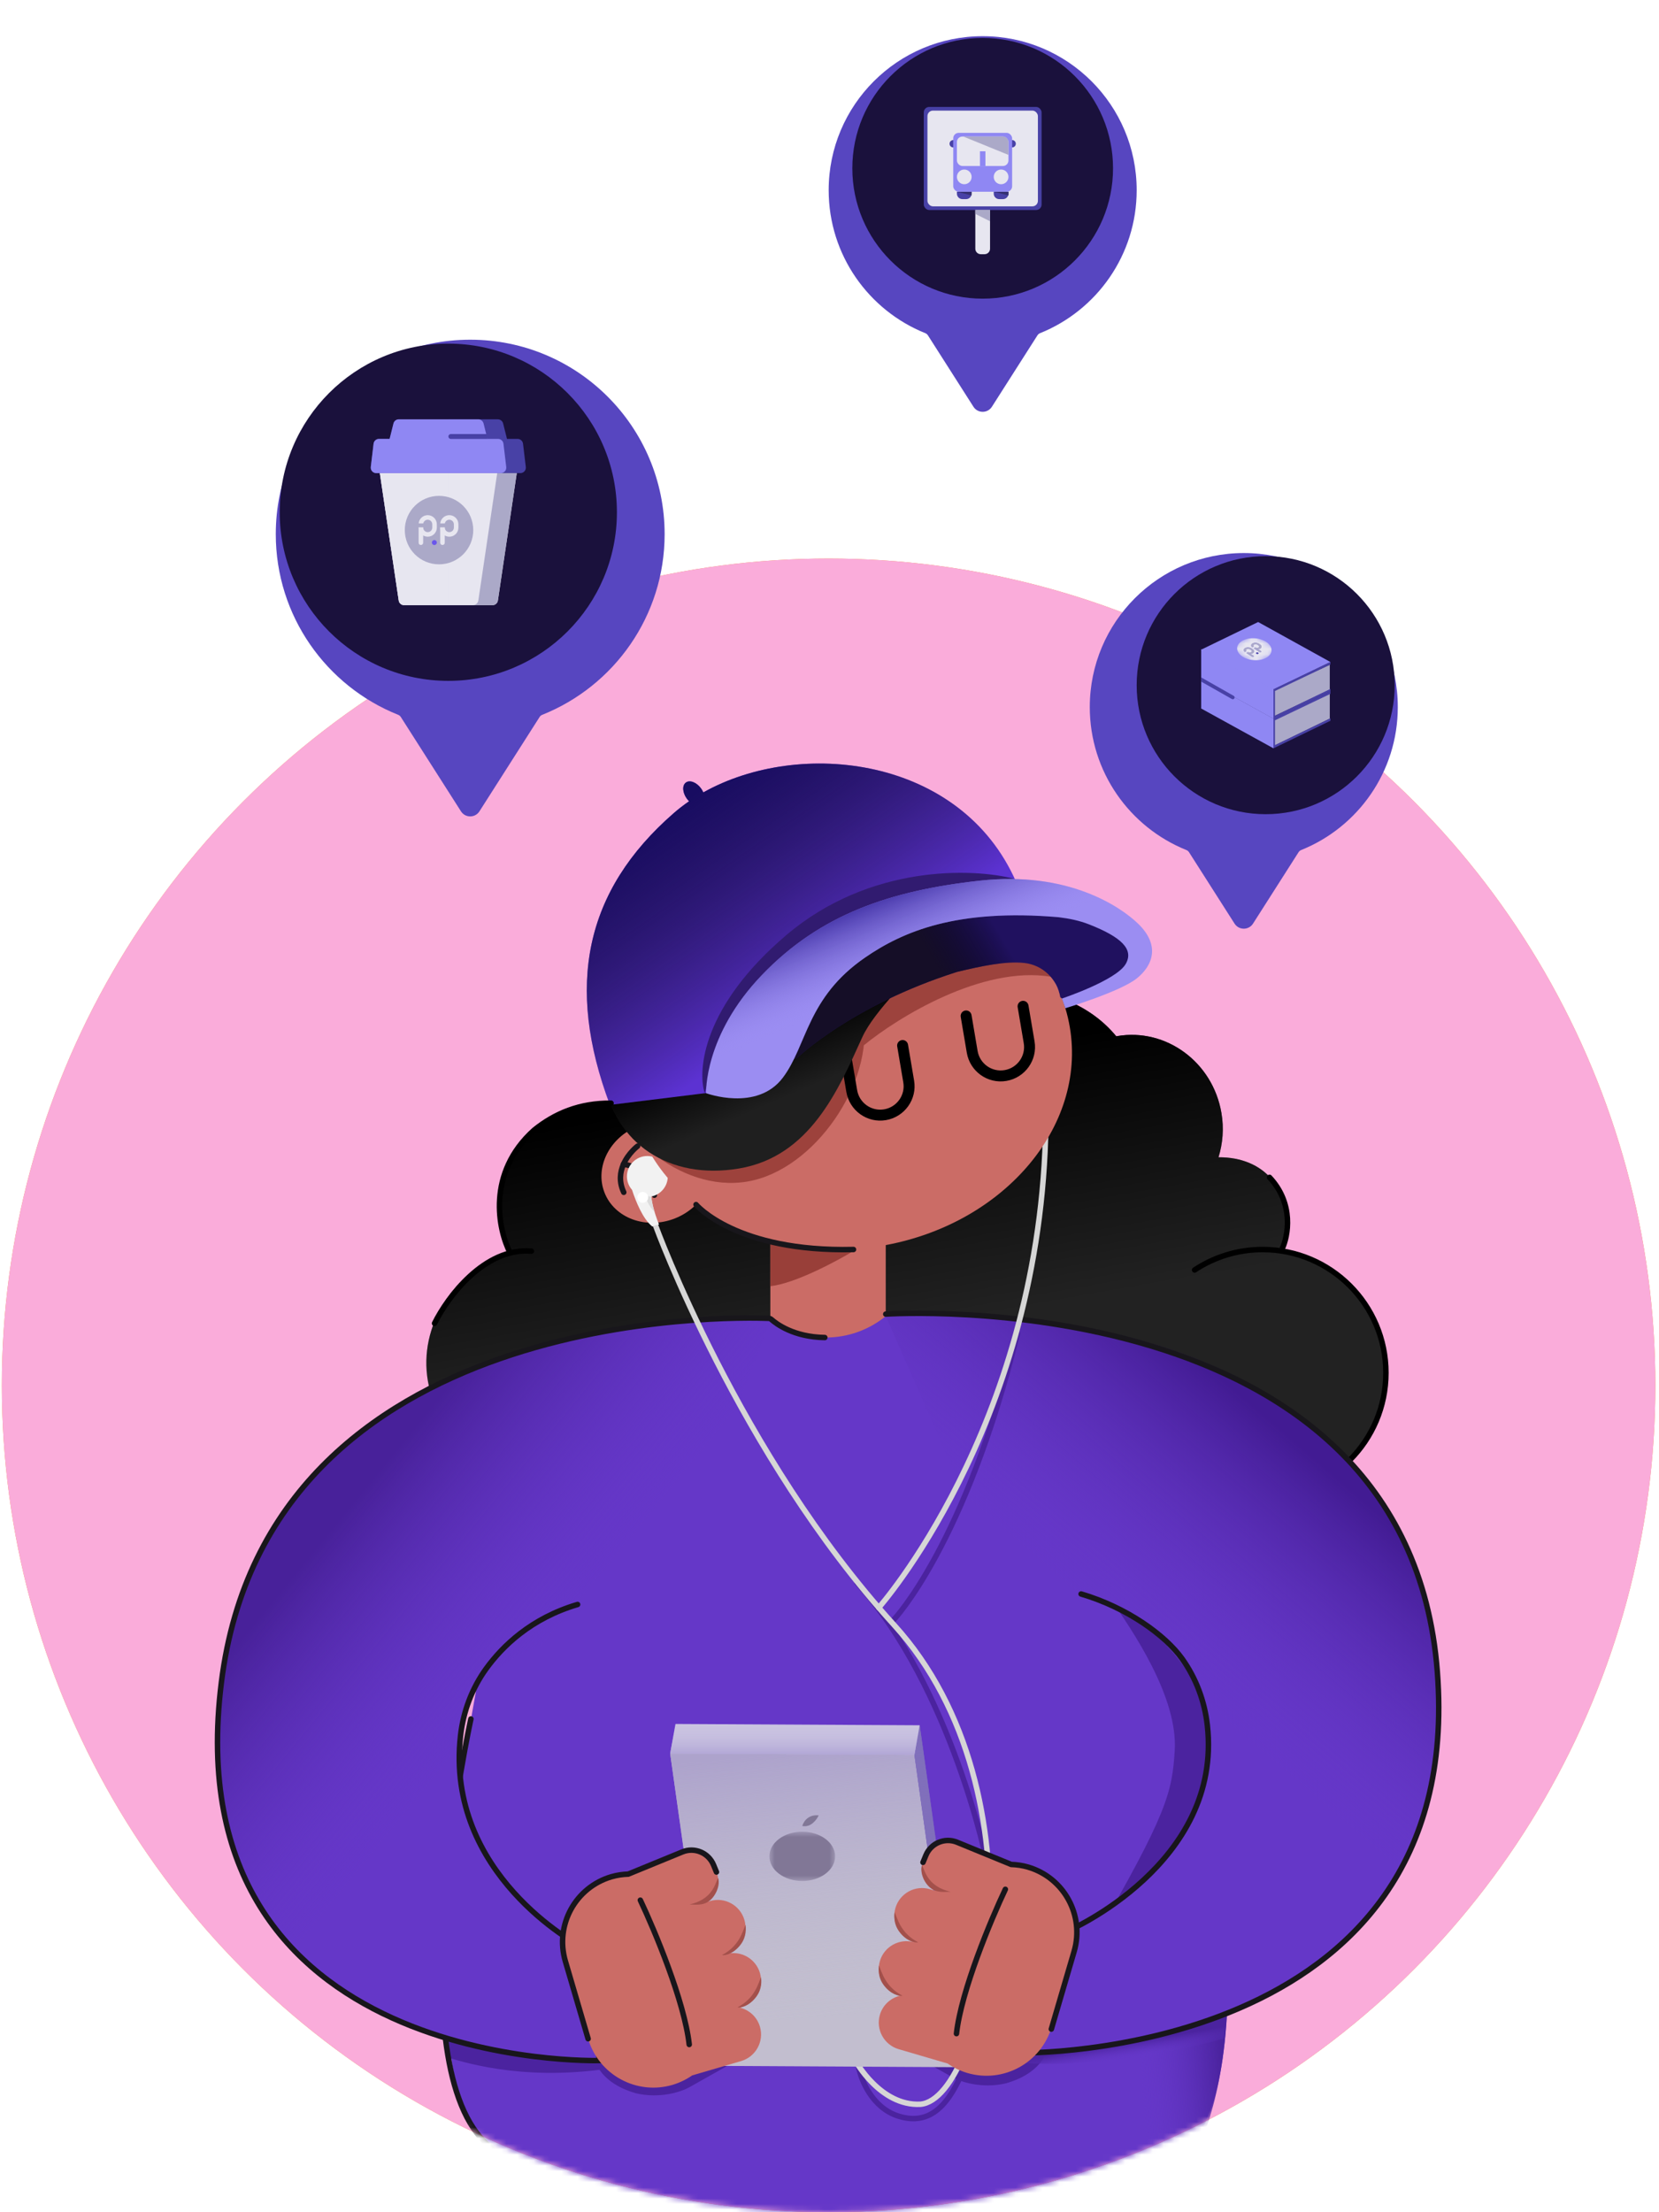 <svg width="303" height="404" viewBox="0 0 303 404" fill="none" xmlns="http://www.w3.org/2000/svg">
<circle cx="151.336" cy="253" r="151" fill="#F19239"/>
<circle cx="151.336" cy="253" r="151" fill="#FAACDA"/>
<mask id="mask0_2372_12733" style="mask-type:alpha" maskUnits="userSpaceOnUse" x="0" y="102" width="303" height="302">
<circle cx="151.336" cy="253" r="151" fill="white"/>
</mask>
<g mask="url(#mask0_2372_12733)">
<path d="M86.273 384.814V396.294C86.273 403.444 122.363 415.784 148.203 415.774C173.833 415.774 199.963 415.354 218.043 398.784C218.043 398.784 221.433 392.024 219.923 384.294L203.733 393.884L169.683 398.774L119.523 391.994L95.183 388.604L86.273 384.794V384.814Z" fill="#FCFCFC"/>
<path d="M230.603 273.234C243.041 273.234 253.123 263.152 253.123 250.714C253.123 238.277 243.041 228.194 230.603 228.194C218.166 228.194 208.083 238.277 208.083 250.714C208.083 263.152 218.166 273.234 230.603 273.234Z" fill="#222222"/>
<path d="M222.553 211.334C223.333 208.814 223.563 206.054 223.083 203.254C221.513 193.984 212.993 187.704 204.063 189.214C204.003 189.224 203.943 189.244 203.873 189.254C198.823 183.084 190.163 179.744 181.083 181.284C168.133 183.474 159.243 194.754 161.223 206.474C161.343 207.194 161.503 207.904 161.703 208.604C153.993 212.354 148.883 219.654 148.633 227.644C145.023 223.264 139.583 220.324 133.473 219.554C132.363 213.014 127.993 206.934 121.263 203.664C110.573 198.484 97.973 202.364 93.143 212.344C90.633 217.524 90.723 223.314 92.863 228.414C82.793 232.334 76.433 242.094 78.143 252.184C80.123 263.904 92.233 271.624 105.183 269.434C111.343 268.394 116.583 265.284 120.173 261.054C124.103 262.464 128.533 262.914 133.073 262.154C144.573 260.204 152.873 251.084 153.193 240.864C158.253 247.004 166.893 250.324 175.943 248.784C181.653 247.814 186.573 245.084 190.123 241.324C194.723 249.054 204.423 253.514 214.653 251.774C227.603 249.584 232.283 238.264 234.513 226.584C236.313 217.144 230.813 211.284 222.553 211.344V211.334Z" fill="#222222"/>
<path d="M222.553 211.334C223.333 208.814 223.563 206.054 223.083 203.254C221.513 193.984 212.993 187.704 204.063 189.214C204.003 189.224 203.943 189.244 203.873 189.254C198.823 183.084 190.163 179.744 181.083 181.284C168.133 183.474 159.243 194.754 161.223 206.474C161.343 207.194 161.503 207.904 161.703 208.604C153.993 212.354 148.883 219.654 148.633 227.644C145.023 223.264 139.583 220.324 133.473 219.554C132.363 213.014 127.993 206.934 121.263 203.664C110.573 198.484 97.973 202.364 93.143 212.344C90.633 217.524 90.723 223.314 92.863 228.414C82.793 232.334 76.433 242.094 78.143 252.184C80.123 263.904 92.233 271.624 105.183 269.434C111.343 268.394 116.583 265.284 120.173 261.054C124.103 262.464 128.533 262.914 133.073 262.154C144.573 260.204 152.873 251.084 153.193 240.864C158.253 247.004 166.893 250.324 175.943 248.784C181.653 247.814 186.573 245.084 190.123 241.324C194.723 249.054 204.423 253.514 214.653 251.774C227.603 249.584 232.283 238.264 234.513 226.584C236.313 217.144 230.813 211.284 222.553 211.344V211.334Z" fill="url(#paint0_linear_2372_12733)"/>
<path d="M123.262 222.511C128.518 220.44 131.289 214.978 129.45 210.313C127.611 205.647 121.859 203.545 116.603 205.616C111.347 207.688 108.576 213.149 110.415 217.815C112.254 222.48 118.005 224.583 123.262 222.511Z" fill="#CB6C66"/>
<path d="M140.693 224.594V246.994C140.693 246.994 149.633 253.674 161.773 247.704V224.594H140.693Z" fill="#CB6C66"/>
<path d="M217.963 391.174C197.623 416.344 111.383 414.064 88.503 391.174C72.523 375.194 88.503 300.754 88.503 300.754C88.503 265.764 105.793 241.064 140.793 241.064L141.673 241.614C147.953 245.554 156.043 245.054 161.783 240.354C196.773 240.354 217.973 265.754 217.973 300.744C217.973 300.744 232.183 373.584 217.973 391.164L217.963 391.174Z" fill="#6537C8"/>
<path d="M202.942 396.909C206.363 389.682 207.172 378.91 207.149 374.428L224.105 367.735C223.55 377.45 221.891 383.907 220.458 388.22L202.942 396.909Z" fill="url(#paint1_linear_2372_12733)"/>
<path d="M156.819 377.462C157.243 379.818 159.282 384.912 164.047 386.437C170.004 388.343 173.446 384.214 176.173 377.462" stroke="#4B239F"/>
<path d="M116.167 382.281C109.242 380.317 108.01 375.775 108.26 373.75C115.737 373.126 127.744 371.445 131.939 371.545C136.134 371.645 135.157 374.916 134.144 376.539L125.863 381.199C124.462 381.99 120.561 383.313 116.167 382.281Z" fill="#4B239F"/>
<path d="M183.712 380.465C190.637 378.501 191.868 373.959 191.619 371.934C184.142 371.31 172.134 369.629 167.94 369.729C163.745 369.829 164.721 373.1 165.734 374.723L174.015 379.383C175.417 380.174 179.317 381.497 183.712 380.465Z" fill="#4B239F"/>
<path d="M79.369 241.669C81.674 236.977 88.438 227.77 97.052 228.486" stroke="black" stroke-linecap="round"/>
<g filter="url(#filter0_f_2372_12733)">
<path d="M113.753 377.33C97.03 380.417 85.43 376.796 82.112 375.849C81.583 370.281 81.996 369.608 82.112 367.046C85.954 370.609 97.597 373.894 108.888 373.632L113.753 377.33Z" fill="#4B239F"/>
</g>
<path d="M88.503 391.174L88.857 390.821L88.857 390.821L88.503 391.174ZM86.492 314.028C86.551 313.758 86.38 313.492 86.111 313.432C85.841 313.373 85.574 313.543 85.515 313.813L86.492 314.028ZM217.574 390.86C212.59 397.029 203.511 401.57 192.245 404.528C180.995 407.483 167.639 408.839 154.191 408.697C140.744 408.555 127.225 406.914 115.65 403.887C104.06 400.856 94.483 396.45 88.857 390.821L88.15 391.528C93.963 397.344 103.746 401.807 115.397 404.854C127.063 407.906 140.665 409.554 154.18 409.697C167.695 409.84 181.143 408.478 192.499 405.496C203.838 402.518 213.167 397.905 218.352 391.489L217.574 390.86ZM88.857 390.821C84.985 386.95 82.848 380.268 81.867 372.301C80.89 364.357 81.074 355.237 81.759 346.595C82.444 337.956 83.627 329.813 84.64 323.828C85.146 320.836 85.609 318.384 85.946 316.682C86.114 315.83 86.251 315.166 86.345 314.715C86.392 314.49 86.429 314.318 86.454 314.202C86.466 314.144 86.476 314.1 86.482 314.071C86.485 314.057 86.488 314.046 86.489 314.039C86.49 314.035 86.491 314.032 86.491 314.031C86.491 314.03 86.492 314.029 86.492 314.029C86.492 314.028 86.492 314.028 86.003 313.921C85.515 313.813 85.515 313.813 85.515 313.814C85.515 313.814 85.515 313.815 85.514 313.816C85.514 313.818 85.513 313.821 85.513 313.825C85.511 313.833 85.508 313.844 85.505 313.859C85.499 313.889 85.489 313.933 85.476 313.992C85.451 314.109 85.414 314.283 85.367 314.51C85.271 314.965 85.134 315.632 84.965 316.488C84.627 318.198 84.162 320.659 83.654 323.661C82.638 329.664 81.45 337.838 80.762 346.516C80.075 355.189 79.885 364.384 80.875 372.423C81.861 380.44 84.031 387.409 88.15 391.528L88.857 390.821Z" fill="#18161B"/>
<path d="M140.783 241.064C140.783 241.064 49.353 235.894 40.433 307.234C31.513 378.574 109.523 376.314 109.523 376.314L105.673 355.234C105.673 355.234 76.793 337.924 85.543 310.864C85.543 310.864 94.433 294.434 117.513 300.644" fill="#6537C8"/>
<path d="M140.783 241.064C140.783 241.064 49.353 235.894 40.433 307.234C31.513 378.574 109.523 376.314 109.523 376.314L105.673 355.234C105.673 355.234 76.793 337.924 85.543 310.864C85.543 310.864 94.433 294.434 117.513 300.644" fill="url(#paint2_linear_2372_12733)"/>
<path d="M105.493 293.014C96.993 295.524 91.773 300.604 88.743 304.804C86.173 308.384 84.603 312.594 84.113 316.974C81.263 342.294 105.673 355.224 105.673 355.224L109.523 376.304C109.523 376.304 31.513 378.574 40.433 307.234C49.033 238.454 134.243 240.514 140.343 240.754C140.553 240.754 140.753 240.844 140.913 240.984C141.753 241.724 144.933 244.184 150.643 244.264" stroke="#18161B" stroke-miterlimit="10" stroke-linecap="round"/>
<path d="M180.87 376.012C197.593 379.099 220.194 373.261 223.513 372.314C224.103 366.689 224.302 366.666 224.186 364.105C220.345 367.667 197.026 372.576 185.734 372.314L180.87 376.012Z" fill="url(#paint3_linear_2372_12733)"/>
<path d="M217.911 231.507C217.68 231.659 217.617 231.969 217.77 232.199C217.922 232.43 218.233 232.493 218.463 232.34L217.911 231.507ZM252.623 250.714C252.623 262.876 242.764 272.734 230.603 272.734V273.734C243.317 273.734 253.623 263.428 253.623 250.714H252.623ZM230.603 228.694C242.764 228.694 252.623 238.553 252.623 250.714H253.623C253.623 238.001 243.317 227.694 230.603 227.694V228.694ZM218.463 232.34C221.943 230.036 226.116 228.694 230.603 228.694V227.694C225.913 227.694 221.55 229.097 217.911 231.507L218.463 232.34Z" fill="black"/>
<g filter="url(#filter1_f_2372_12733)">
<path d="M214.549 319.78C215.186 310.024 206.991 297.885 202.362 291.366C204.535 289.618 210.936 287.086 219.155 290.941C229.43 295.759 236.586 316.733 230.776 332.747C226.128 345.558 208.101 352.587 199.669 354.501C213.274 331.117 214.061 327.256 214.549 319.78Z" fill="#4B239F"/>
</g>
<path d="M161.773 240.364C161.773 240.364 254.058 231.469 262.033 303.834C270.953 375.174 184.743 375.384 184.743 375.384L197.43 351.65C197.43 351.65 229.573 336.299 218.425 307.806C218.425 307.806 207.736 286.296 184.666 292.516" fill="#6537C8"/>
<path d="M161.773 240.364C161.773 240.364 254.058 231.469 262.033 303.834C270.953 375.174 184.743 375.384 184.743 375.384L197.43 351.65C197.43 351.65 229.573 336.299 218.425 307.806C218.425 307.806 207.736 286.296 184.666 292.516" fill="url(#paint4_linear_2372_12733)"/>
<path d="M161.773 239.985C161.773 239.985 257.023 233.605 262.513 305.295C267.943 376.225 186.271 374.914 186.271 374.914L195.093 352.605C195.093 352.605 223.363 340.375 220.503 315.055C220.013 310.675 218.443 306.465 215.873 302.885C212.843 298.675 205.953 293.605 197.453 291.095" stroke="#18161B" stroke-miterlimit="10" stroke-linecap="round"/>
<path d="M116.443 209.314C116.443 209.314 114.763 210.584 113.873 212.624C113.253 214.024 113.003 215.794 113.923 217.744" stroke="#18161B" stroke-miterlimit="10" stroke-linecap="round"/>
<path d="M163.237 295.795C163.237 295.795 176.38 281.995 185.829 243.531" stroke="#4B239F" stroke-miterlimit="10" stroke-linecap="round"/>
<path d="M180.286 340.307C180.286 340.307 173.931 308.461 156.548 289.056" stroke="#4B239F" stroke-miterlimit="10" stroke-linecap="round"/>
<path d="M113.863 212.625C113.863 212.625 119.093 213.115 119.513 218.265" stroke="#18161B" stroke-miterlimit="10" stroke-linecap="round"/>
<path d="M119.717 223.767C119.717 223.767 134.893 265.534 163.283 296.744C191.323 327.574 179.967 383.224 168.103 384.284C160.743 384.644 156.233 376.324 156.233 376.324" stroke="#D6D6D6" stroke-miterlimit="10"/>
<path d="M160.493 293.594C160.493 293.594 189.323 261.114 190.953 207.834" stroke="#D6D6D6" stroke-miterlimit="10" stroke-linecap="round"/>
<path d="M121.963 214.844C121.963 212.784 120.293 211.114 118.233 211.114C116.173 211.114 114.503 212.784 114.503 214.844C114.503 215.784 114.863 216.634 115.433 217.294C116.103 219.344 117.393 222.614 119.143 223.994L120.363 223.614C120.363 223.614 119.093 220.574 118.963 218.504C120.673 218.164 121.963 216.654 121.963 214.844Z" fill="#F2F2F2"/>
<path d="M119.57 221.373C118.371 220.159 117.944 218.801 117.907 218.274C118.27 218.471 118.738 218.509 118.973 218.521C118.935 218.704 119.176 220.229 119.57 221.373Z" fill="#DDDDDD"/>
<path d="M160.986 227.521C183.088 223.779 198.493 205.9 195.392 187.587C192.291 169.275 171.86 157.463 149.757 161.205C127.655 164.948 112.251 182.827 115.351 201.14C118.452 219.452 138.883 231.264 160.986 227.521Z" fill="#CB6C66"/>
<path d="M186.853 183.774L187.963 190.334C188.453 193.204 186.513 195.924 183.643 196.414C180.773 196.904 178.053 194.964 177.563 192.094L176.453 185.534" stroke="black" stroke-width="2" stroke-miterlimit="10" stroke-linecap="round"/>
<path d="M136.497 215.777C148.894 213.678 159.64 197.496 157.656 185.777C155.672 174.059 142.517 171.381 130.12 173.48C117.722 175.579 107.348 183.003 109.332 194.722C111.316 206.44 124.099 217.876 136.497 215.777Z" fill="#993F39" fill-opacity="0.92"/>
<path d="M156.166 228.287C150.265 228.694 143.353 227.669 140.7 227.124L140.7 234.889C145.235 234.395 152.944 230.261 156.166 228.287Z" fill="#993F39"/>
<path d="M164.853 190.935L165.963 197.495C166.453 200.365 164.513 203.085 161.643 203.575C158.773 204.065 156.053 202.125 155.563 199.255L154.453 192.695" stroke="black" stroke-width="2" stroke-miterlimit="10" stroke-linecap="round"/>
<g filter="url(#filter2_b_2372_12733)">
<path d="M191.968 178.381C179.362 176.28 163.904 185.86 157.751 190.913L154.374 184.985C161.228 181.683 176.645 175.02 183.489 174.78C190.332 174.539 191.993 177.081 191.968 178.381Z" fill="#9D433D"/>
</g>
<path d="M127.123 219.984C127.123 219.984 134.417 228.692 155.883 228.187" stroke="#18161B" stroke-miterlimit="10" stroke-linecap="round"/>
<path d="M134.987 213.391C147.936 211.198 153.127 199.024 157.473 189.438C161.819 179.852 184.868 163.31 171.919 165.503C158.97 167.695 108.55 186.362 110.433 197.486C112.317 208.61 122.038 215.583 134.987 213.391Z" fill="#1F1F1F"/>
<path d="M134.987 213.391C147.936 211.198 153.127 199.024 157.473 189.438C161.819 179.852 184.868 163.31 171.919 165.503C158.97 167.695 108.55 186.362 110.433 197.486C112.317 208.61 122.038 215.583 134.987 213.391Z" fill="url(#paint5_linear_2372_12733)"/>
<path fill-rule="evenodd" clip-rule="evenodd" d="M128.457 144.711C146.122 134.79 175.51 138.152 185.573 161.024L185.563 161.014L129.003 199.614L111.395 201.781C103.258 180.107 106.743 162.704 123.053 148.494C123.934 147.727 124.87 147.005 125.854 146.329C125.712 146.19 125.578 146.035 125.453 145.865C124.639 144.757 124.556 143.434 125.268 142.911C125.98 142.388 127.218 142.862 128.032 143.971C128.208 144.211 128.35 144.461 128.457 144.711Z" fill="#5C32D2"/>
<path fill-rule="evenodd" clip-rule="evenodd" d="M128.457 144.711C146.122 134.79 175.51 138.152 185.573 161.024L185.563 161.014L129.003 199.614L111.395 201.781C103.258 180.107 106.743 162.704 123.053 148.494C123.934 147.727 124.87 147.005 125.854 146.329C125.712 146.19 125.578 146.035 125.453 145.865C124.639 144.757 124.556 143.434 125.268 142.911C125.98 142.388 127.218 142.862 128.032 143.971C128.208 144.211 128.35 144.461 128.457 144.711Z" fill="url(#paint6_linear_2372_12733)"/>
<path d="M143.626 170.758C158.847 157.839 177.686 158.524 185.203 160.481C182.031 161.088 175.043 162.348 172.46 162.536C169.23 162.771 159.775 165.884 146.915 172.049C136.626 176.982 130.492 192.505 128.711 199.65C127.34 195.402 128.405 183.677 143.626 170.758Z" fill="#311B70"/>
<path d="M145.553 193.224C145.553 193.224 155.473 183.624 174.773 177.494C179.383 176.394 183.633 175.504 187.033 175.854C190.433 176.204 193.083 178.784 193.653 182.114L194.023 182.404C194.023 182.404 204.783 179.374 206.043 176.924C207.303 174.474 206.883 172.214 204.963 170.564C201.353 167.454 187.803 165.924 187.803 165.924C187.803 165.924 172.383 167.004 168.493 168.284C164.603 169.564 158.763 171.984 156.953 173.964C155.143 175.944 143.893 181.664 143.803 185.404C143.713 189.144 143.373 193.874 143.373 193.874L145.553 193.214V193.224Z" fill="#20115F"/>
<path d="M145.553 193.224C145.553 193.224 155.473 183.624 174.773 177.494C179.383 176.394 183.633 175.504 187.033 175.854C190.433 176.204 193.083 178.784 193.653 182.114L194.023 182.404C194.023 182.404 204.783 179.374 206.043 176.924C207.303 174.474 206.883 172.214 204.963 170.564C201.353 167.454 187.803 165.924 187.803 165.924C187.803 165.924 172.383 167.004 168.493 168.284C164.603 169.564 158.763 171.984 156.953 173.964C155.143 175.944 143.893 181.664 143.803 185.404C143.713 189.144 143.373 193.874 143.373 193.874L145.553 193.214V193.224Z" fill="url(#paint7_linear_2372_12733)"/>
<path d="M128.963 199.644C128.963 199.644 138.263 203.09 142.993 196.794C147.433 190.884 147.373 182.194 157.993 174.874C164.933 170.084 174.793 165.914 193.323 167.504C195.311 167.746 197.113 168.114 198.883 168.804C204.853 171.144 207.093 173.374 205.623 176.004C203.943 179.024 193.953 182.354 193.953 182.354L194.573 184.124C194.573 184.124 204.573 181.114 207.603 178.694C210.633 176.274 211.913 172.564 207.813 168.634C204.693 165.654 195.213 159.024 178.903 160.834C162.603 162.644 149.783 167.004 139.153 178.064C128.523 189.124 128.963 199.644 128.963 199.644Z" fill="#9B8DF2"/>
<path d="M128.963 199.644C128.963 199.644 138.263 203.09 142.993 196.794C147.433 190.884 147.373 182.194 157.993 174.874C164.933 170.084 174.793 165.914 193.323 167.504C195.311 167.746 197.113 168.114 198.883 168.804C204.853 171.144 207.093 173.374 205.623 176.004C203.943 179.024 193.953 182.354 193.953 182.354L194.573 184.124C194.573 184.124 204.573 181.114 207.603 178.694C210.633 176.274 211.913 172.564 207.813 168.634C204.693 165.654 195.213 159.024 178.903 160.834C162.603 162.644 149.783 167.004 139.153 178.064C128.523 189.124 128.963 199.644 128.963 199.644Z" fill="url(#paint8_linear_2372_12733)"/>
<path d="M167.003 320.474L175.023 377.514L130.423 377.274L122.403 320.234L167.003 320.474Z" fill="#C2BECF"/>
<path d="M167.003 320.474L175.023 377.514L130.423 377.274L122.403 320.234L167.003 320.474Z" fill="url(#paint9_linear_2372_12733)"/>
<path d="M167.003 320.474L167.973 315.074L175.993 372.124L175.023 377.514L167.003 320.474Z" fill="#806FBB"/>
<path d="M167.003 320.474L167.973 315.074L175.993 372.124L175.023 377.514L167.003 320.474Z" fill="url(#paint10_linear_2372_12733)"/>
<path d="M122.403 320.234L123.373 314.834L167.973 315.074L167.003 320.474L122.403 320.234Z" fill="#CAC3E1"/>
<path d="M122.403 320.234L123.373 314.834L167.973 315.074L167.003 320.474L122.403 320.234Z" fill="url(#paint11_linear_2372_12733)"/>
<path d="M135.203 366.634L135.363 366.584C138.043 365.794 139.583 362.984 138.793 360.304C138.013 357.644 135.233 356.114 132.573 356.864C135.223 356.054 136.733 353.264 135.953 350.604C135.163 347.924 132.353 346.384 129.673 347.174L128.633 347.484C130.753 346.514 131.743 344.044 130.853 341.874L130.323 340.584C129.403 338.354 126.853 337.284 124.623 338.204L114.743 342.254C113.723 342.294 112.693 342.434 111.673 342.734C105.093 344.664 101.323 351.564 103.253 358.144L107.413 372.324C109.343 378.904 116.243 382.674 122.823 380.744C124.143 380.354 125.353 379.754 126.423 379.014L135.363 376.394C138.043 375.604 139.583 372.794 138.793 370.114C138.273 368.344 136.863 367.084 135.203 366.654V366.634Z" fill="#CB6C66"/>
<path d="M130.853 341.874L130.323 340.584C129.403 338.354 126.853 337.284 124.623 338.204L114.743 342.254C113.723 342.294 112.693 342.434 111.673 342.734C105.093 344.664 101.323 351.564 103.253 358.144L107.413 372.324" stroke="#18161B" stroke-linecap="round"/>
<path d="M164.293 364.464L164.133 364.414C161.453 363.624 159.913 360.814 160.703 358.134C161.483 355.474 164.263 353.944 166.923 354.694C164.273 353.884 162.763 351.094 163.543 348.434C164.333 345.754 167.143 344.214 169.823 345.004L170.863 345.314C168.743 344.344 167.753 341.874 168.643 339.704L169.173 338.414C170.093 336.184 172.643 335.114 174.873 336.034L184.753 340.084C185.773 340.124 186.803 340.264 187.823 340.564C194.403 342.494 198.173 349.394 196.243 355.974L192.083 370.154C190.153 376.734 183.253 380.504 176.673 378.574C175.353 378.184 174.143 377.584 173.073 376.844L164.133 374.224C161.453 373.434 159.913 370.624 160.703 367.944C161.223 366.174 162.633 364.914 164.293 364.484V364.464Z" fill="#CB6C66"/>
<path d="M116.951 347.013C119.559 352.519 124.998 365.499 125.881 373.373" stroke="#18161B" stroke-linecap="round"/>
<path d="M183.618 345.027C181.009 350.533 175.571 363.513 174.688 371.387" stroke="#18161B" stroke-linecap="round"/>
<path d="M168.576 340.109L169.106 338.819C170.026 336.589 172.576 335.519 174.806 336.439L184.686 340.489C185.706 340.529 186.736 340.669 187.756 340.969C194.336 342.899 198.106 349.799 196.176 356.379L192.016 370.559" stroke="#18161B" stroke-linecap="round"/>
<path d="M173.608 345.471C169.504 344.529 168.968 341.829 168.406 340.603C168.165 341.157 168.164 342.617 169.281 344.091C170.538 345.748 172.153 345.523 173.608 345.471Z" fill="#A3504B"/>
<path d="M125.941 347.801C130.045 346.859 130.581 344.159 131.143 342.933C131.384 343.487 131.385 344.947 130.268 346.421C129.011 348.078 127.396 347.853 125.941 347.801Z" fill="#A3504B"/>
<path d="M167.696 354.718C164.477 353.007 163.946 350.418 163.384 349.191C163.329 349.777 163.15 351.308 164.268 352.782C165.524 354.438 166.99 354.813 167.696 354.718Z" fill="#A3504B"/>
<path d="M164.844 364.474C161.624 362.764 161.093 360.174 160.531 358.948C160.477 359.534 160.298 361.064 161.415 362.538C162.672 364.195 164.138 364.569 164.844 364.474Z" fill="#A3504B"/>
<path d="M131.853 357.048C135.073 355.337 135.603 352.748 136.166 351.521C136.22 352.107 136.399 353.638 135.281 355.112C134.025 356.769 132.559 357.143 131.853 357.048Z" fill="#A3504B"/>
<path d="M134.689 366.595C137.908 364.885 138.439 362.295 139.001 361.069C139.056 361.655 139.235 363.186 138.117 364.659C136.86 366.316 135.395 366.69 134.689 366.595Z" fill="#A3504B"/>
<mask id="mask1_2372_12733" style="mask-type:luminance" maskUnits="userSpaceOnUse" x="140" y="334" width="13" height="10">
<path d="M152.523 334.51H140.523V343.51H152.523V334.51Z" fill="white"/>
</mask>
<g mask="url(#mask1_2372_12733)">
<path d="M146.523 334.51C143.207 334.51 140.523 336.524 140.523 339.01C140.523 341.496 143.207 343.51 146.523 343.51C149.839 343.51 152.523 341.496 152.523 339.01C152.523 336.524 149.839 334.51 146.523 334.51Z" fill="#817796"/>
</g>
<path d="M146.523 333.464C146.877 332.33 147.869 331.36 149.523 331.529C149.212 332.235 148.135 333.798 146.523 333.464Z" fill="#817796"/>
<path d="M232.232 214.674C232.043 214.473 231.727 214.463 231.526 214.652C231.324 214.841 231.314 215.157 231.503 215.358L232.232 214.674ZM234.607 228.319C235.783 225.851 236.943 219.693 232.232 214.674L231.503 215.358C235.836 219.975 234.772 225.648 233.704 227.89L234.607 228.319Z" fill="black"/>
<path d="M93.181 228.823C90.992 224.606 88.804 214.213 97.563 206.372C101.358 203.31 105.863 201.427 111.602 201.471" stroke="black" stroke-linecap="round"/>
</g>
<g filter="url(#filter3_d_2372_12733)">
<path fill-rule="evenodd" clip-rule="evenodd" d="M94.554 126.936C94.668 126.757 94.837 126.619 95.035 126.54C108.133 121.312 117.388 108.511 117.388 93.548C117.388 73.936 101.49 58.038 81.879 58.038C62.267 58.038 46.369 73.936 46.369 93.548C46.369 108.511 55.624 121.312 68.722 126.54C68.919 126.619 69.089 126.757 69.203 126.936L80.192 144.168C80.978 145.401 82.778 145.401 83.565 144.168L94.554 126.936Z" fill="#5746C0"/>
</g>
<circle cx="81.879" cy="93.548" r="30.794" fill="#1A113C"/>
<path fill-rule="evenodd" clip-rule="evenodd" d="M81.879 86.403H69.375L72.821 109.664C72.893 110.154 73.314 110.517 73.81 110.517H81.879V86.403ZM81.879 86.403H94.382L90.936 109.664C90.864 110.154 90.443 110.518 89.947 110.518H81.879V86.403Z" fill="#D9D9D9"/>
<path fill-rule="evenodd" clip-rule="evenodd" d="M90.922 76.578H81.878V76.579H72.835C72.376 76.579 71.976 76.891 71.865 77.336L71.161 80.151H69.224C68.718 80.151 68.291 80.529 68.231 81.032L67.722 85.284C67.651 85.879 68.116 86.403 68.715 86.403H81.879V86.403H95.042C95.641 86.403 96.106 85.879 96.034 85.284L95.526 81.032C95.465 80.529 95.039 80.151 94.533 80.151H92.596L91.892 77.336C91.781 76.891 91.381 76.578 90.922 76.578Z" fill="#4841A6"/>
<path fill-rule="evenodd" clip-rule="evenodd" d="M81.878 86.403H69.374L72.821 109.664C72.893 110.154 73.314 110.518 73.81 110.518H81.878V86.403ZM81.878 86.403H94.382L90.936 109.664C90.864 110.154 90.443 110.518 89.947 110.518H81.878V86.403Z" fill="#ABA9C8"/>
<path fill-rule="evenodd" clip-rule="evenodd" d="M81.878 86.403H69.374L72.821 109.664C72.893 110.154 73.314 110.518 73.81 110.518H81.878V86.403ZM81.879 86.403H90.81L87.364 109.664C87.291 110.154 86.87 110.518 86.374 110.518H81.879V86.403Z" fill="#E7E6F0"/>
<path fill-rule="evenodd" clip-rule="evenodd" d="M87.349 76.579H81.878V76.579H72.835C72.376 76.579 71.976 76.891 71.865 77.336L71.161 80.151H69.224C68.718 80.151 68.291 80.53 68.231 81.032L67.722 85.284C67.651 85.879 68.116 86.403 68.715 86.403H81.878V86.403H91.469C92.068 86.403 92.533 85.879 92.462 85.284L91.953 81.032C91.893 80.529 91.466 80.151 90.96 80.151H89.023L88.32 77.336C88.208 76.891 87.808 76.579 87.349 76.579Z" fill="#8F87F3"/>
<path fill-rule="evenodd" clip-rule="evenodd" d="M81.892 79.713C81.892 79.466 82.092 79.266 82.339 79.266H89.037V80.16H82.339C82.092 80.16 81.892 79.96 81.892 79.713Z" fill="#4841A6"/>
<circle cx="80.184" cy="96.808" r="6.252" fill="#ABA9C8"/>
<path d="M76.457 99.114L76.456 96.317H77.288L77.29 99.114C77.29 99.344 77.103 99.53 76.874 99.53C76.644 99.53 76.457 99.344 76.457 99.114Z" fill="#E7E6F0"/>
<path d="M80.4 99.114L80.399 96.317H81.231L81.233 99.114C81.233 99.344 81.046 99.53 80.817 99.53C80.587 99.53 80.4 99.344 80.4 99.114Z" fill="#E7E6F0"/>
<path d="M79.331 99.536C79.582 99.536 79.785 99.333 79.785 99.082C79.785 98.83 79.582 98.627 79.331 98.627C79.08 98.627 78.876 98.83 78.876 99.082C78.876 99.333 79.08 99.536 79.331 99.536Z" fill="#6B57EA"/>
<path d="M78.123 94.08C79.043 94.083 79.785 94.832 79.782 95.755V95.755L79.785 96.35C79.782 97.273 79.035 98.018 78.115 98.015C77.195 98.012 76.453 97.262 76.456 96.339L77.288 96.342C77.287 96.801 77.66 97.178 78.118 97.18C78.58 97.181 78.951 96.807 78.953 96.347L78.95 95.753C78.951 95.294 78.578 94.916 78.121 94.915C77.716 94.914 77.376 95.206 77.301 95.59H76.461C76.541 94.74 77.255 94.077 78.123 94.08Z" fill="#E7E6F0"/>
<path d="M82.066 94.08C82.986 94.082 83.728 94.831 83.725 95.754V95.755L83.728 96.35C83.725 97.273 82.978 98.018 82.058 98.015C81.138 98.012 80.396 97.262 80.399 96.339L81.231 96.341C81.23 96.801 81.603 97.178 82.061 97.18C82.523 97.181 82.894 96.806 82.896 96.347L82.893 95.753C82.894 95.294 82.521 94.916 82.064 94.915C81.659 94.914 81.319 95.205 81.244 95.59H80.404C80.484 94.739 81.198 94.077 82.066 94.08Z" fill="#E7E6F0"/>
<g filter="url(#filter4_d_2372_12733)">
<path fill-rule="evenodd" clip-rule="evenodd" d="M189.48 57.239C189.595 57.06 189.764 56.922 189.961 56.843C200.302 52.686 207.603 42.563 207.603 30.735C207.603 15.202 195.011 2.609 179.477 2.609C163.943 2.609 151.35 15.202 151.35 30.735C151.35 42.563 158.651 52.686 168.993 56.843C169.19 56.922 169.359 57.06 169.473 57.239L177.79 70.281C178.577 71.514 180.377 71.514 181.163 70.281L189.48 57.239Z" fill="#5746C0"/>
</g>
<circle cx="179.477" cy="30.735" r="23.808" fill="#1A113C"/>
<rect x="168.718" y="19.527" width="21.518" height="18.828" rx="1" fill="#4841A6"/>
<rect x="169.39" y="20.199" width="20.173" height="17.483" rx="1" fill="#E7E6F0"/>
<path d="M178.132 38.355H180.822V45.424C180.822 45.976 180.374 46.424 179.822 46.424H179.132C178.58 46.424 178.132 45.976 178.132 45.424V38.355Z" fill="#E7E6F0"/>
<path d="M178.132 38.355H180.822V40.409L178.132 39.064L178.132 38.355Z" fill="#ABA9C8"/>
<path d="M173.425 26.251C173.425 25.88 173.726 25.579 174.097 25.579H174.77V26.923H174.097C173.726 26.923 173.425 26.622 173.425 26.251Z" fill="#4841A6"/>
<path d="M174.77 35.02H177.459V35.365C177.459 35.917 177.012 36.365 176.459 36.365H175.77C175.217 36.365 174.77 35.917 174.77 35.365V35.02Z" fill="#4841A6"/>
<path d="M181.494 35.02H184.184V35.365C184.184 35.917 183.736 36.365 183.184 36.365H182.494C181.942 36.365 181.494 35.917 181.494 35.365V35.02Z" fill="#4841A6"/>
<path d="M181.494 35.02H184.184V35.693L181.494 35.02Z" fill="#353071"/>
<path d="M174.77 35.02H177.459V35.693L174.77 35.02Z" fill="#353071"/>
<path d="M185.529 26.251C185.529 25.88 185.228 25.579 184.856 25.579H184.184V26.923H184.856C185.228 26.923 185.529 26.622 185.529 26.251Z" fill="#4841A6"/>
<rect x="174.097" y="24.261" width="10.759" height="10.759" rx="1" fill="#8F87F3"/>
<rect x="174.77" y="24.934" width="9.414" height="5.379" rx="1" fill="#E7E6F0"/>
<path d="M175.398 24.934H183.186C183.738 24.934 184.186 25.381 184.186 25.934V28.291L175.943 24.934H175.398Z" fill="#ABA9C8"/>
<circle cx="176.115" cy="32.303" r="1.345" fill="#E7E6F0"/>
<circle cx="182.839" cy="32.303" r="1.345" fill="#E7E6F0"/>
<path d="M179.477 27.624L179.479 30.314" stroke="#8F87F3"/>
<g filter="url(#filter5_d_2372_12733)">
<path fill-rule="evenodd" clip-rule="evenodd" d="M241.169 151.632C241.283 151.452 241.452 151.315 241.65 151.235C251.991 147.079 259.292 136.956 259.292 125.128C259.292 109.594 246.699 97.001 231.165 97.001C215.632 97.001 203.039 109.594 203.039 125.128C203.039 136.956 210.34 147.079 220.681 151.235C220.879 151.315 221.048 151.452 221.162 151.632L229.479 164.674C230.265 165.906 232.065 165.906 232.852 164.673L241.169 151.632Z" fill="#5746C0"/>
</g>
<circle cx="231.165" cy="125.128" r="23.562" fill="#1A113C"/>
<path d="M219.387 123.967V129.391L232.584 136.661V131.237L219.387 123.967Z" fill="#8F87F3"/>
<path d="M219.387 118.566V123.99L232.584 131.26V125.836L219.387 118.566Z" fill="#8F87F3"/>
<path d="M229.787 113.594L219.341 118.664L232.538 125.933L242.99 120.9L229.787 113.594Z" fill="#8F87F3"/>
<mask id="mask2_2372_12733" style="mask-type:luminance" maskUnits="userSpaceOnUse" x="224" y="115" width="10" height="7">
<path d="M229.231 121.4L224.648 118.427L228.952 115.733L233.535 118.706L229.231 121.4Z" fill="white"/>
</mask>
<g mask="url(#mask2_2372_12733)">
<path d="M229.797 119.399C229.712 119.453 229.566 119.449 229.474 119.389C229.381 119.329 229.377 119.237 229.463 119.183C229.549 119.129 229.694 119.133 229.787 119.193C229.88 119.253 229.885 119.345 229.797 119.399ZM227.362 119.079C227.079 118.859 227.082 118.548 227.381 118.362C227.699 118.165 228.228 118.183 228.566 118.403L228.785 118.543C229.122 118.763 229.138 119.102 228.82 119.3C228.716 119.365 228.589 119.405 228.453 119.425L228.937 119.738C229.022 119.793 229.025 119.877 228.948 119.927C228.87 119.976 228.735 119.972 228.652 119.917L227.636 119.259L227.628 119.253L227.915 119.074L227.924 119.08C228.092 119.188 228.358 119.198 228.516 119.1C228.516 119.1 228.516 119.1 228.517 119.1C228.676 119.001 228.666 118.833 228.498 118.723L228.279 118.582C228.112 118.472 227.845 118.463 227.687 118.561C227.687 118.561 227.687 118.561 227.686 118.561C227.548 118.648 227.538 118.79 227.652 118.897L227.362 119.079ZM228.72 118.228C228.437 118.009 228.439 117.698 228.739 117.512C229.057 117.315 229.586 117.333 229.924 117.552L230.143 117.694C230.48 117.914 230.496 118.252 230.179 118.449C230.075 118.514 229.948 118.555 229.814 118.574L230.298 118.888C230.383 118.943 230.386 119.027 230.307 119.076C230.228 119.126 230.096 119.122 230.011 119.067L228.986 118.401L229.273 118.222L229.283 118.228C229.45 118.338 229.716 118.346 229.875 118.249C229.875 118.249 229.875 118.249 229.876 118.249C230.035 118.149 230.025 117.981 229.858 117.872L229.638 117.731C229.471 117.622 229.204 117.612 229.046 117.711C229.046 117.711 229.046 117.711 229.045 117.711C228.907 117.797 228.898 117.94 229.012 118.047L228.723 118.228M226.802 117.079C225.614 117.824 225.676 119.092 226.942 119.913C228.207 120.735 230.197 120.797 231.385 120.053C232.574 119.308 232.512 118.04 231.246 117.218C229.981 116.397 227.991 116.335 226.802 117.079Z" fill="#E7E6F0"/>
<path d="M227.637 119.259L228.653 119.917C228.738 119.972 228.87 119.976 228.949 119.927C229.028 119.877 229.023 119.793 228.938 119.738L228.454 119.425C228.177 119.463 227.864 119.407 227.636 119.259M227.913 119.074L227.627 119.253L227.635 119.259L227.922 119.08L227.912 119.074" fill="#ABA9C8"/>
<path d="M229.272 118.224L228.985 118.403L230.01 119.068C230.095 119.123 230.227 119.127 230.306 119.077C230.385 119.028 230.381 118.943 230.297 118.889L229.813 118.576C229.534 118.614 229.221 118.557 228.993 118.41L229.28 118.231L229.269 118.225" fill="#ABA9C8"/>
<path d="M229.464 119.183C229.378 119.237 229.382 119.33 229.475 119.389C229.568 119.447 229.712 119.453 229.799 119.399C229.886 119.345 229.881 119.253 229.788 119.193C229.695 119.133 229.551 119.129 229.464 119.183Z" fill="#4841A6"/>
<path d="M227.382 118.362C227.082 118.548 227.079 118.859 227.363 119.079L227.653 118.897C227.538 118.79 227.548 118.649 227.687 118.561C227.687 118.561 227.687 118.561 227.688 118.561C227.847 118.463 228.113 118.472 228.28 118.582L228.5 118.723C228.667 118.833 228.676 119.001 228.518 119.1C228.518 119.1 228.518 119.1 228.517 119.1C228.359 119.198 228.093 119.189 227.925 119.08L227.638 119.258C227.866 119.405 228.179 119.462 228.457 119.423C228.593 119.404 228.719 119.363 228.824 119.298C229.142 119.1 229.125 118.763 228.789 118.542L228.569 118.401C228.232 118.182 227.702 118.162 227.384 118.361" fill="#ABA9C8"/>
<path d="M228.74 117.512C228.44 117.698 228.437 118.009 228.721 118.228L229.01 118.047C228.895 117.94 228.905 117.799 229.044 117.711C229.044 117.711 229.044 117.711 229.045 117.711C229.204 117.612 229.47 117.622 229.637 117.731L229.857 117.872C230.024 117.981 230.033 118.149 229.875 118.249C229.875 118.249 229.875 118.249 229.874 118.249C229.716 118.347 229.449 118.338 229.282 118.228L228.995 118.406C229.222 118.554 229.536 118.612 229.815 118.572C229.95 118.553 230.077 118.512 230.181 118.447C230.497 118.25 230.481 117.911 230.145 117.692L229.925 117.55C229.587 117.33 229.058 117.312 228.74 117.509" fill="#ABA9C8"/>
</g>
<path d="M242.872 131.237V126.708L232.639 131.517V136.214L242.872 131.237Z" fill="#ABA9C8"/>
<path d="M242.869 125.932V121.403L232.639 126.119V130.816L242.869 125.932Z" fill="#ABA9C8"/>
<path fill-rule="evenodd" clip-rule="evenodd" d="M242.984 126.258V126.706L232.863 131.548V136.077L242.984 131.179V131.627L232.583 136.659V131.235L242.984 126.258Z" fill="#4841A6"/>
<path fill-rule="evenodd" clip-rule="evenodd" d="M242.984 120.898V121.346L232.863 126.188V130.716L242.984 125.819V126.266L232.583 131.299V125.875L242.984 120.898Z" fill="#4841A6"/>
<path fill-rule="evenodd" clip-rule="evenodd" d="M219.387 123.713L225.32 127.076C225.425 127.135 225.489 127.246 225.489 127.366C225.489 127.621 225.214 127.781 224.992 127.655L219.387 124.479L219.387 123.713Z" fill="#4841A6"/>
<circle cx="117.388" cy="218.672" r="0.99" fill="white"/>
<defs>
<filter id="filter0_f_2372_12733" x="77.849" y="363.046" width="39.904" height="19.506" filterUnits="userSpaceOnUse" color-interpolation-filters="sRGB">
<feFlood flood-opacity="0" result="BackgroundImageFix"/>
<feBlend mode="normal" in="SourceGraphic" in2="BackgroundImageFix" result="shape"/>
<feGaussianBlur stdDeviation="2" result="effect1_foregroundBlur_2372_12733"/>
</filter>
<filter id="filter1_f_2372_12733" x="191.669" y="280.919" width="49.187" height="81.581" filterUnits="userSpaceOnUse" color-interpolation-filters="sRGB">
<feFlood flood-opacity="0" result="BackgroundImageFix"/>
<feBlend mode="normal" in="SourceGraphic" in2="BackgroundImageFix" result="shape"/>
<feGaussianBlur stdDeviation="4" result="effect1_foregroundBlur_2372_12733"/>
</filter>
<filter id="filter2_b_2372_12733" x="150.374" y="170.764" width="45.594" height="24.149" filterUnits="userSpaceOnUse" color-interpolation-filters="sRGB">
<feFlood flood-opacity="0" result="BackgroundImageFix"/>
<feGaussianBlur in="BackgroundImageFix" stdDeviation="2"/>
<feComposite in2="SourceAlpha" operator="in" result="effect1_backgroundBlur_2372_12733"/>
<feBlend mode="normal" in="SourceGraphic" in2="effect1_backgroundBlur_2372_12733" result="shape"/>
</filter>
<filter id="filter3_d_2372_12733" x="44.369" y="56.038" width="83.019" height="99.054" filterUnits="userSpaceOnUse" color-interpolation-filters="sRGB">
<feFlood flood-opacity="0" result="BackgroundImageFix"/>
<feColorMatrix in="SourceAlpha" type="matrix" values="0 0 0 0 0 0 0 0 0 0 0 0 0 0 0 0 0 0 127 0" result="hardAlpha"/>
<feOffset dx="4" dy="4"/>
<feGaussianBlur stdDeviation="3"/>
<feComposite in2="hardAlpha" operator="out"/>
<feColorMatrix type="matrix" values="0 0 0 0 0 0 0 0 0 0 0 0 0 0 0 0 0 0 0.21 0"/>
<feBlend mode="normal" in2="BackgroundImageFix" result="effect1_dropShadow_2372_12733"/>
<feBlend mode="normal" in="SourceGraphic" in2="effect1_dropShadow_2372_12733" result="shape"/>
</filter>
<filter id="filter4_d_2372_12733" x="145.35" y="0.609" width="68.253" height="80.597" filterUnits="userSpaceOnUse" color-interpolation-filters="sRGB">
<feFlood flood-opacity="0" result="BackgroundImageFix"/>
<feColorMatrix in="SourceAlpha" type="matrix" values="0 0 0 0 0 0 0 0 0 0 0 0 0 0 0 0 0 0 127 0" result="hardAlpha"/>
<feOffset dy="4"/>
<feGaussianBlur stdDeviation="3"/>
<feComposite in2="hardAlpha" operator="out"/>
<feColorMatrix type="matrix" values="0 0 0 0 0 0 0 0 0 0 0 0 0 0 0 0 0 0 0.18 0"/>
<feBlend mode="normal" in2="BackgroundImageFix" result="effect1_dropShadow_2372_12733"/>
<feBlend mode="normal" in="SourceGraphic" in2="effect1_dropShadow_2372_12733" result="shape"/>
</filter>
<filter id="filter5_d_2372_12733" x="195.039" y="97.001" width="64.253" height="76.597" filterUnits="userSpaceOnUse" color-interpolation-filters="sRGB">
<feFlood flood-opacity="0" result="BackgroundImageFix"/>
<feColorMatrix in="SourceAlpha" type="matrix" values="0 0 0 0 0 0 0 0 0 0 0 0 0 0 0 0 0 0 127 0" result="hardAlpha"/>
<feOffset dx="-4" dy="4"/>
<feGaussianBlur stdDeviation="2"/>
<feComposite in2="hardAlpha" operator="out"/>
<feColorMatrix type="matrix" values="0 0 0 0 0 0 0 0 0 0 0 0 0 0 0 0 0 0 0.18 0"/>
<feBlend mode="normal" in2="BackgroundImageFix" result="effect1_dropShadow_2372_12733"/>
<feBlend mode="normal" in="SourceGraphic" in2="effect1_dropShadow_2372_12733" result="shape"/>
</filter>
<linearGradient id="paint0_linear_2372_12733" x1="164.684" y1="243.035" x2="156.361" y2="195.975" gradientUnits="userSpaceOnUse">
<stop stop-opacity="0"/>
<stop offset="1"/>
</linearGradient>
<linearGradient id="paint1_linear_2372_12733" x1="223.194" y1="379.63" x2="208.568" y2="380.736" gradientUnits="userSpaceOnUse">
<stop stop-color="#4B239F"/>
<stop offset="1" stop-color="#6537C8" stop-opacity="0"/>
</linearGradient>
<linearGradient id="paint2_linear_2372_12733" x1="93.888" y1="238.439" x2="127.555" y2="265.985" gradientUnits="userSpaceOnUse">
<stop stop-color="#48219A"/>
<stop offset="1" stop-color="#6537C8" stop-opacity="0"/>
</linearGradient>
<linearGradient id="paint3_linear_2372_12733" x1="202.067" y1="373.641" x2="202.544" y2="376.53" gradientUnits="userSpaceOnUse">
<stop stop-color="#4B239F"/>
<stop offset="1" stop-color="#6537C8" stop-opacity="0"/>
</linearGradient>
<linearGradient id="paint4_linear_2372_12733" x1="235.577" y1="262.384" x2="204.97" y2="298.031" gradientUnits="userSpaceOnUse">
<stop stop-color="#421B93"/>
<stop offset="1" stop-color="#6638C8" stop-opacity="0"/>
</linearGradient>
<linearGradient id="paint5_linear_2372_12733" x1="133.457" y1="190.888" x2="138.455" y2="202.555" gradientUnits="userSpaceOnUse">
<stop/>
<stop offset="1" stop-opacity="0"/>
</linearGradient>
<linearGradient id="paint6_linear_2372_12733" x1="127.427" y1="144.542" x2="152.098" y2="180.1" gradientUnits="userSpaceOnUse">
<stop stop-color="#180C61"/>
<stop offset="1" stop-opacity="0"/>
</linearGradient>
<linearGradient id="paint7_linear_2372_12733" x1="183.624" y1="172.215" x2="172.501" y2="178.838" gradientUnits="userSpaceOnUse">
<stop stop-opacity="0"/>
<stop offset="1" stop-color="#150E27"/>
</linearGradient>
<linearGradient id="paint8_linear_2372_12733" x1="157.411" y1="161.705" x2="164.622" y2="179.057" gradientUnits="userSpaceOnUse">
<stop stop-color="#1D0C86"/>
<stop offset="1" stop-color="#9B8DF2" stop-opacity="0"/>
</linearGradient>
<linearGradient id="paint9_linear_2372_12733" x1="144.457" y1="320.234" x2="148.713" y2="368.422" gradientUnits="userSpaceOnUse">
<stop stop-color="#ADA3CC"/>
<stop offset="1" stop-color="#C2BECF" stop-opacity="0"/>
</linearGradient>
<linearGradient id="paint10_linear_2372_12733" x1="167.554" y1="316.971" x2="175.471" y2="376.044" gradientUnits="userSpaceOnUse">
<stop stop-color="#806FBB"/>
<stop offset="1" stop-color="#806FBB" stop-opacity="0"/>
</linearGradient>
<linearGradient id="paint11_linear_2372_12733" x1="145.188" y1="314.834" x2="145.188" y2="320.474" gradientUnits="userSpaceOnUse">
<stop stop-color="#CAC3E1" stop-opacity="0"/>
<stop offset="1" stop-color="#B1A6D6"/>
</linearGradient>
</defs>
</svg>

